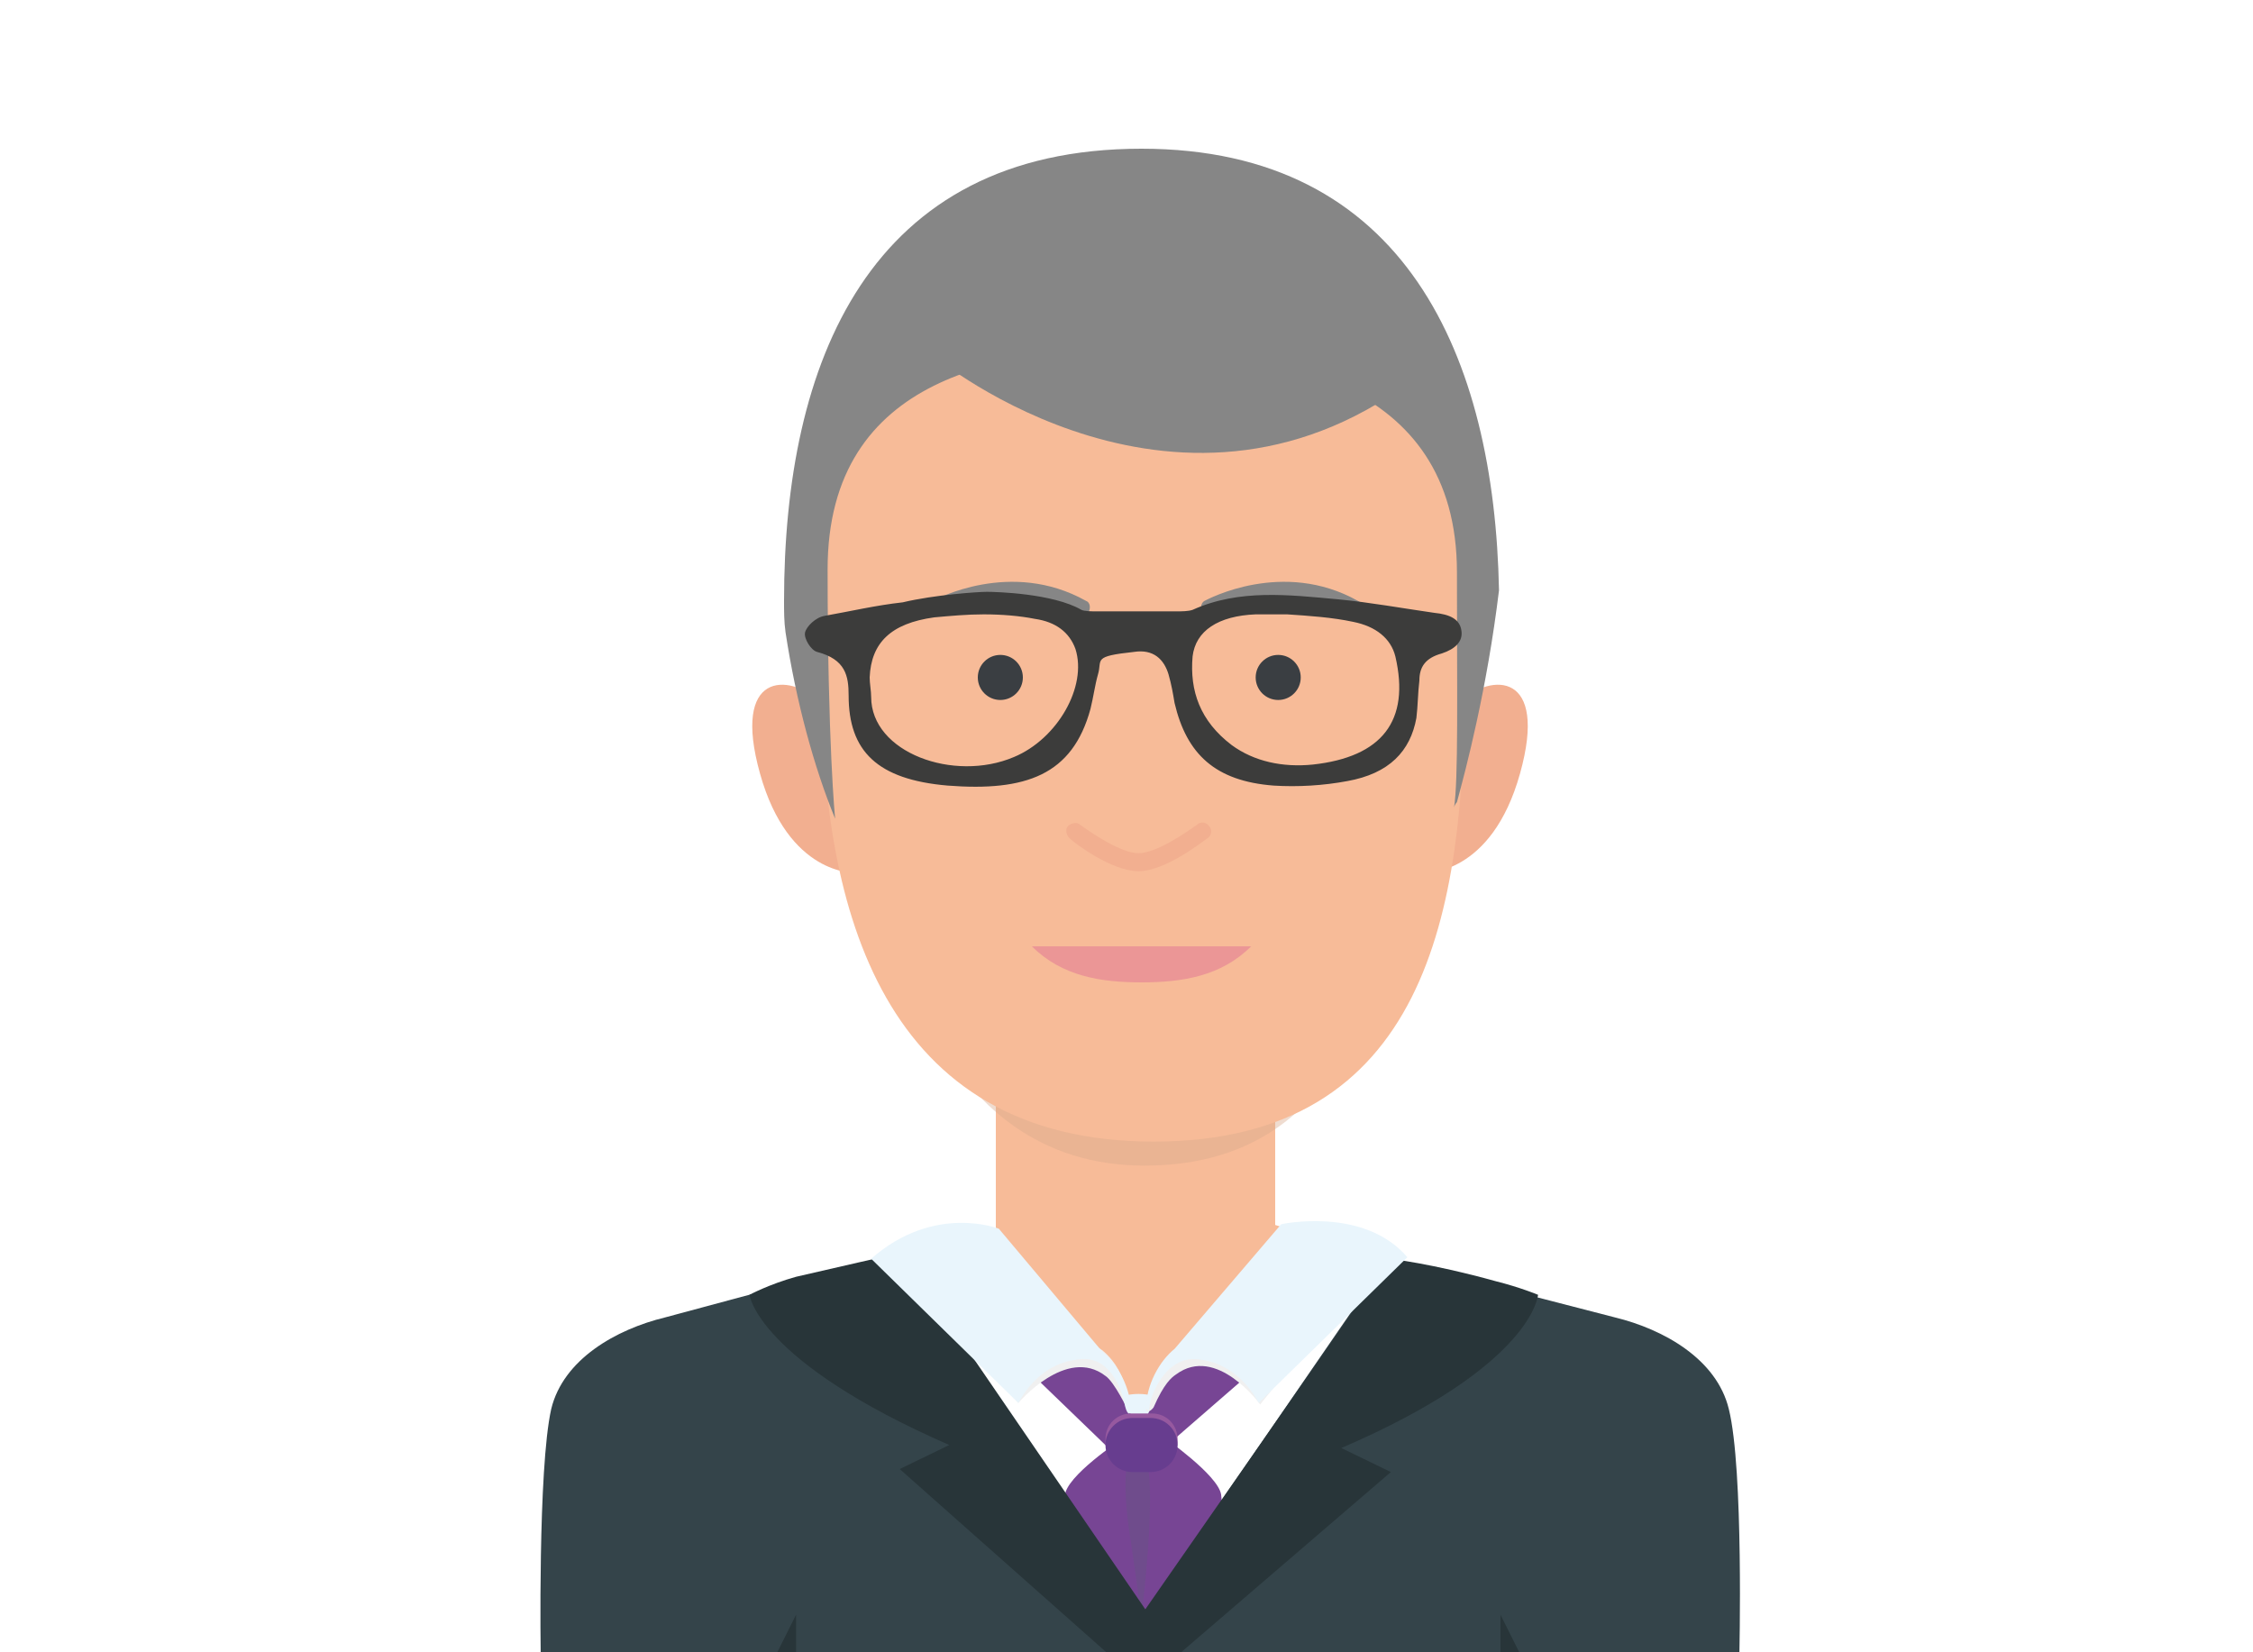 <svg id="Layer_1" xmlns="http://www.w3.org/2000/svg" viewBox="0 0 150 110"><style>.st0{fill:#F7BB98;} .st1{fill:#F0F0F0;} .st2{fill:#E9F5FC;} .st3{fill:#774594;} .st4{opacity:0.21;fill:#55666E;enable-background:new ;} .st5{fill:#96599F;} .st6{fill:#673D8F;} .st7{fill:#34444A;} .st8{fill:#283539;} .st9{opacity:0.41;} .st10{fill:#D6A98C;} .st11{fill:#F2AF90;} .st12{fill:#868686;} .st13{fill:#EB9696;} .st14{fill:#3A3E42;} .st15{fill:#3C3C3B;}</style><path class="st0" d="M60.2 83.6l15.7-4.7 15.6 4.6S76.4 94.7 75.9 94.7 66 87.9 60.2 83.6z"/><path class="st1" d="M58 84.2l17.8 12.2 17.9-12.2s-1.2-.7-2.6-.8L76 93.9 60.2 83.6s-1.5-.1-2.2.6z"/><ellipse class="st2" cx="75.8" cy="94.5" rx="2.6" ry="1.7"/><path class="st3" d="M68.1 90.9l5.7 5.5h3.7l6.1-5.3s-3.5-2.2-5.7 0l-1.6 3.3-1-.2-1.7-3.7c0 .1-3.3-2.4-5.5.4z"/><path class="st3" d="M74.7 95.8s-3.8 2.5-3.8 3.8c0 3.9 2.8 10.6 2.8 10.6h4.9s3.2-6.7 2.7-10.7c-.2-1.3-3.8-3.8-3.8-3.8l-2.8.1z"/><path class="st4" d="M75.3 102.7s-1.1-6.2.5-6.2.2 11.1.2 11.1"/><path class="st5" d="M76.7 97.7h-1.4c-1 0-1.7-.8-1.7-1.7v-.2c0-1 .8-1.7 1.7-1.7h1.4c1 0 1.7.8 1.7 1.7v.2c0 .9-.8 1.7-1.7 1.7z"/><path class="st6" d="M76.6 98h-1.2c-1 0-1.8-.8-1.8-1.8s.8-1.8 1.8-1.8h1.2c1 0 1.8.8 1.8 1.8s-.8 1.8-1.8 1.8z"/><path class="st7" d="M76.1 107.5L58.8 83.8l-14.5 3.9c-3.3.8-6.8 2.8-7.6 6.1-.9 4-.7 16.5-.7 16.5h79.8s.3-12.5-.7-16.5c-.8-3.3-4.3-5.3-7.6-6.1l-15.1-3.9-16.3 23.7z"/><path class="st8" d="M51.6 110.3l1.4-2.8v2.8zm49.7 0l-1.4-2.8v2.8zm-25.4 0l.1-2.8 16.5-23.7s2.8.3 7.1 1.5c1.6.4 2.8.9 2.8.9s-.3 4.7-13.1 10.2l3.3 1.6-14.2 12.2h-2.5v.1z"/><path class="st8" d="M76.6 110.3l-.1-2.8L60 83.4s-5.3 1.2-7 1.6c-1.8.5-3.1 1.2-3.1 1.2s.5 4.4 13.3 10l-3.3 1.6L74 110.3h2.6z"/><path class="st0" d="M79.5 87.6h-7.7c-3 0-5.5-2.5-5.5-5.5V65.8c0-5.1 4.2-9.3 9.3-9.3 5.1 0 9.3 4.2 9.3 9.3v16.3c.1 3-2.4 5.5-5.4 5.5z"/><path class="st9 st10" d="M93.6 47.1c0 15.1-2.5 30.5-17.4 30.5-13.8 0-18.5-15.4-18.5-30.5s.7-30.8 18-30.6c18.1.2 17.9 15.5 17.9 30.6z"/><path class="st11" d="M56.9 58.1s-4.4.2-6.3-6.6c-1.9-6.8 1.9-6.7 4-4.8l2.3 11.4zm38 0s4.4.2 6.3-6.6-1.9-6.7-4-4.8l-2.3 11.4z"/><path class="st0" d="M97.5 45.5C97.5 60.6 95 76 76.8 76c-18 0-22.1-15.4-22.1-30.5s.8-30.8 21.4-30.6c21.7.3 21.4 15.6 21.4 30.6z"/><path class="st12" d="M97 53.4c.6-2.2 2-7.5 2.8-14.1C99.5 23.8 93.6 9.9 76 9.9 57.8 9.9 52.2 24.2 52.2 40c0 .7 0 1.4.1 2.1.7 4.6 1.9 9 3.3 12.4 0 0-.5-5-.5-16.6 0-13 11.9-14.7 20.8-14.6 8.6.1 21.1 1.8 21.1 14.8 0 8.2.1 13.9-.2 15.7 0-.1.1-.3.2-.4z"/><path class="st12" d="M62.3 23.8s16.5 13.6 32.4 1c0 0-4.3 2.3-16.9-8.3-4.9-4-17.8-4.4-15.5 7.3z"/><path class="st1" d="M67.8 93.4s3.2-3.8 5.8-1.8c.6.4 1.5 2.3 1.5 2.3s.2-2.4-1.7-4l-11.1-7.1s-1.2-.8-3.5 1"/><path class="st2" d="M71.8 90.5c-2 .2-3.3 1.6-4 2.9L58 83.8c4.2-3.7 8.5-2 8.5-2l6.9 8.2c1 .8 1.9 2.4 1.9 4 0 0-.2.4-.4-.4-.2-1.1-1-3.4-3.1-3.1z"/><path class="st1" d="M76.3 93.9s0-2.4 1.9-4l11.1-7.1s-.7.2 1.6 2l-7 8.7s-2.9-4-5.6-2c-.3.2-.8.6-1.5 2.2-.3.4-.5.2-.5.2z"/><path class="st2" d="M79.8 90.5c2 .2 3.3 1.6 4 2.9l9.9-9.7c-2.9-3.4-8.4-2.2-8.4-2.2l-7.1 8.3c-1 .8-1.9 2.4-1.9 4l.2.1c0-.9 1.1-3.7 3.3-3.4z"/><path class="st12" d="M72.1 41c-.1 0-.2 0-.3-.1-4.4-2.5-9.1 0-9.2 0-.3.1-.6 0-.7-.2-.1-.3 0-.6.2-.7.2-.1 5.2-2.8 10.2 0 .3.1.3.5.2.7 0 .2-.2.3-.4.3zm18.1 0c-.1 0-.2 0-.3-.1-4.4-2.5-9.1 0-9.2 0-.3.1-.6 0-.7-.2-.1-.3 0-.6.2-.7.2-.1 5.2-2.8 10.2 0 .3.1.3.5.2.7-.1.2-.2.3-.4.3z"/><path class="st11" d="M75.8 58c-1.8 0-4.3-1.9-4.6-2.2-.2-.2-.3-.6-.1-.8.2-.2.6-.3.8-.1.7.5 2.7 1.9 3.9 1.9 1.2 0 3.2-1.4 3.9-1.9.2-.2.6-.2.8.1.2.2.2.6-.1.8-.3.2-2.8 2.2-4.6 2.2z"/><path class="st13" d="M83.3 63H68.7c2 2 4.6 2.4 7.3 2.4s5.3-.4 7.3-2.4z"/><circle class="st14" cx="66.6" cy="45.1" r="1.5"/><circle class="st14" cx="85.1" cy="45.1" r="1.5"/><path class="st15" d="M65.7 39.4c.6 0 4.4.1 6.3 1.2.2.1.7.1 1 .1h5.3c.4 0 .8 0 1.1-.1 3.1-1.4 6.4-1 9.7-.7 2.1.2 4.3.6 6.4.9 1 .1 1.7.4 1.8 1.2.1.7-.4 1.2-1.3 1.5-1.1.3-1.5.9-1.5 1.8-.1.8-.1 1.7-.2 2.5-.4 2.2-1.8 3.7-4.6 4.2-1.6.3-3.3.4-4.9.3-3.9-.3-5.8-2.1-6.6-5.5-.1-.6-.2-1.2-.4-1.9-.3-1-1-1.7-2.3-1.5-2.8.3-2.1.5-2.4 1.5-.2.7-.3 1.5-.5 2.3-1.2 4.4-4.3 5.5-9.5 5.1-4.7-.4-6.6-2.3-6.6-6 0-1.3-.2-2.4-2.1-2.9-.4-.1-.9-.9-.8-1.3.1-.4.7-1 1.3-1.1 1.7-.3 3.4-.7 5.2-.9 2.1-.5 5-.7 5.6-.7zm-.2 1.5c-1.1 0-2.2.1-3.3.2-2.9.4-4.2 1.7-4.3 4 0 .4.1.9.1 1.3 0 3.7 5.5 5.7 9.5 4 2.9-1.2 4.9-4.7 4.1-7.2-.4-1.1-1.3-1.8-2.7-2-1-.2-2.2-.3-3.4-.3zm20.2 0h-2.1c-2.5.1-4 1.1-4.2 2.8-.2 2.3.5 4.3 2.6 5.9 1.5 1.1 3.4 1.5 5.4 1.3 4.6-.5 6.5-2.9 5.5-7.2-.3-1.2-1.3-2-2.8-2.3-1.4-.3-2.9-.4-4.4-.5z"/></svg>